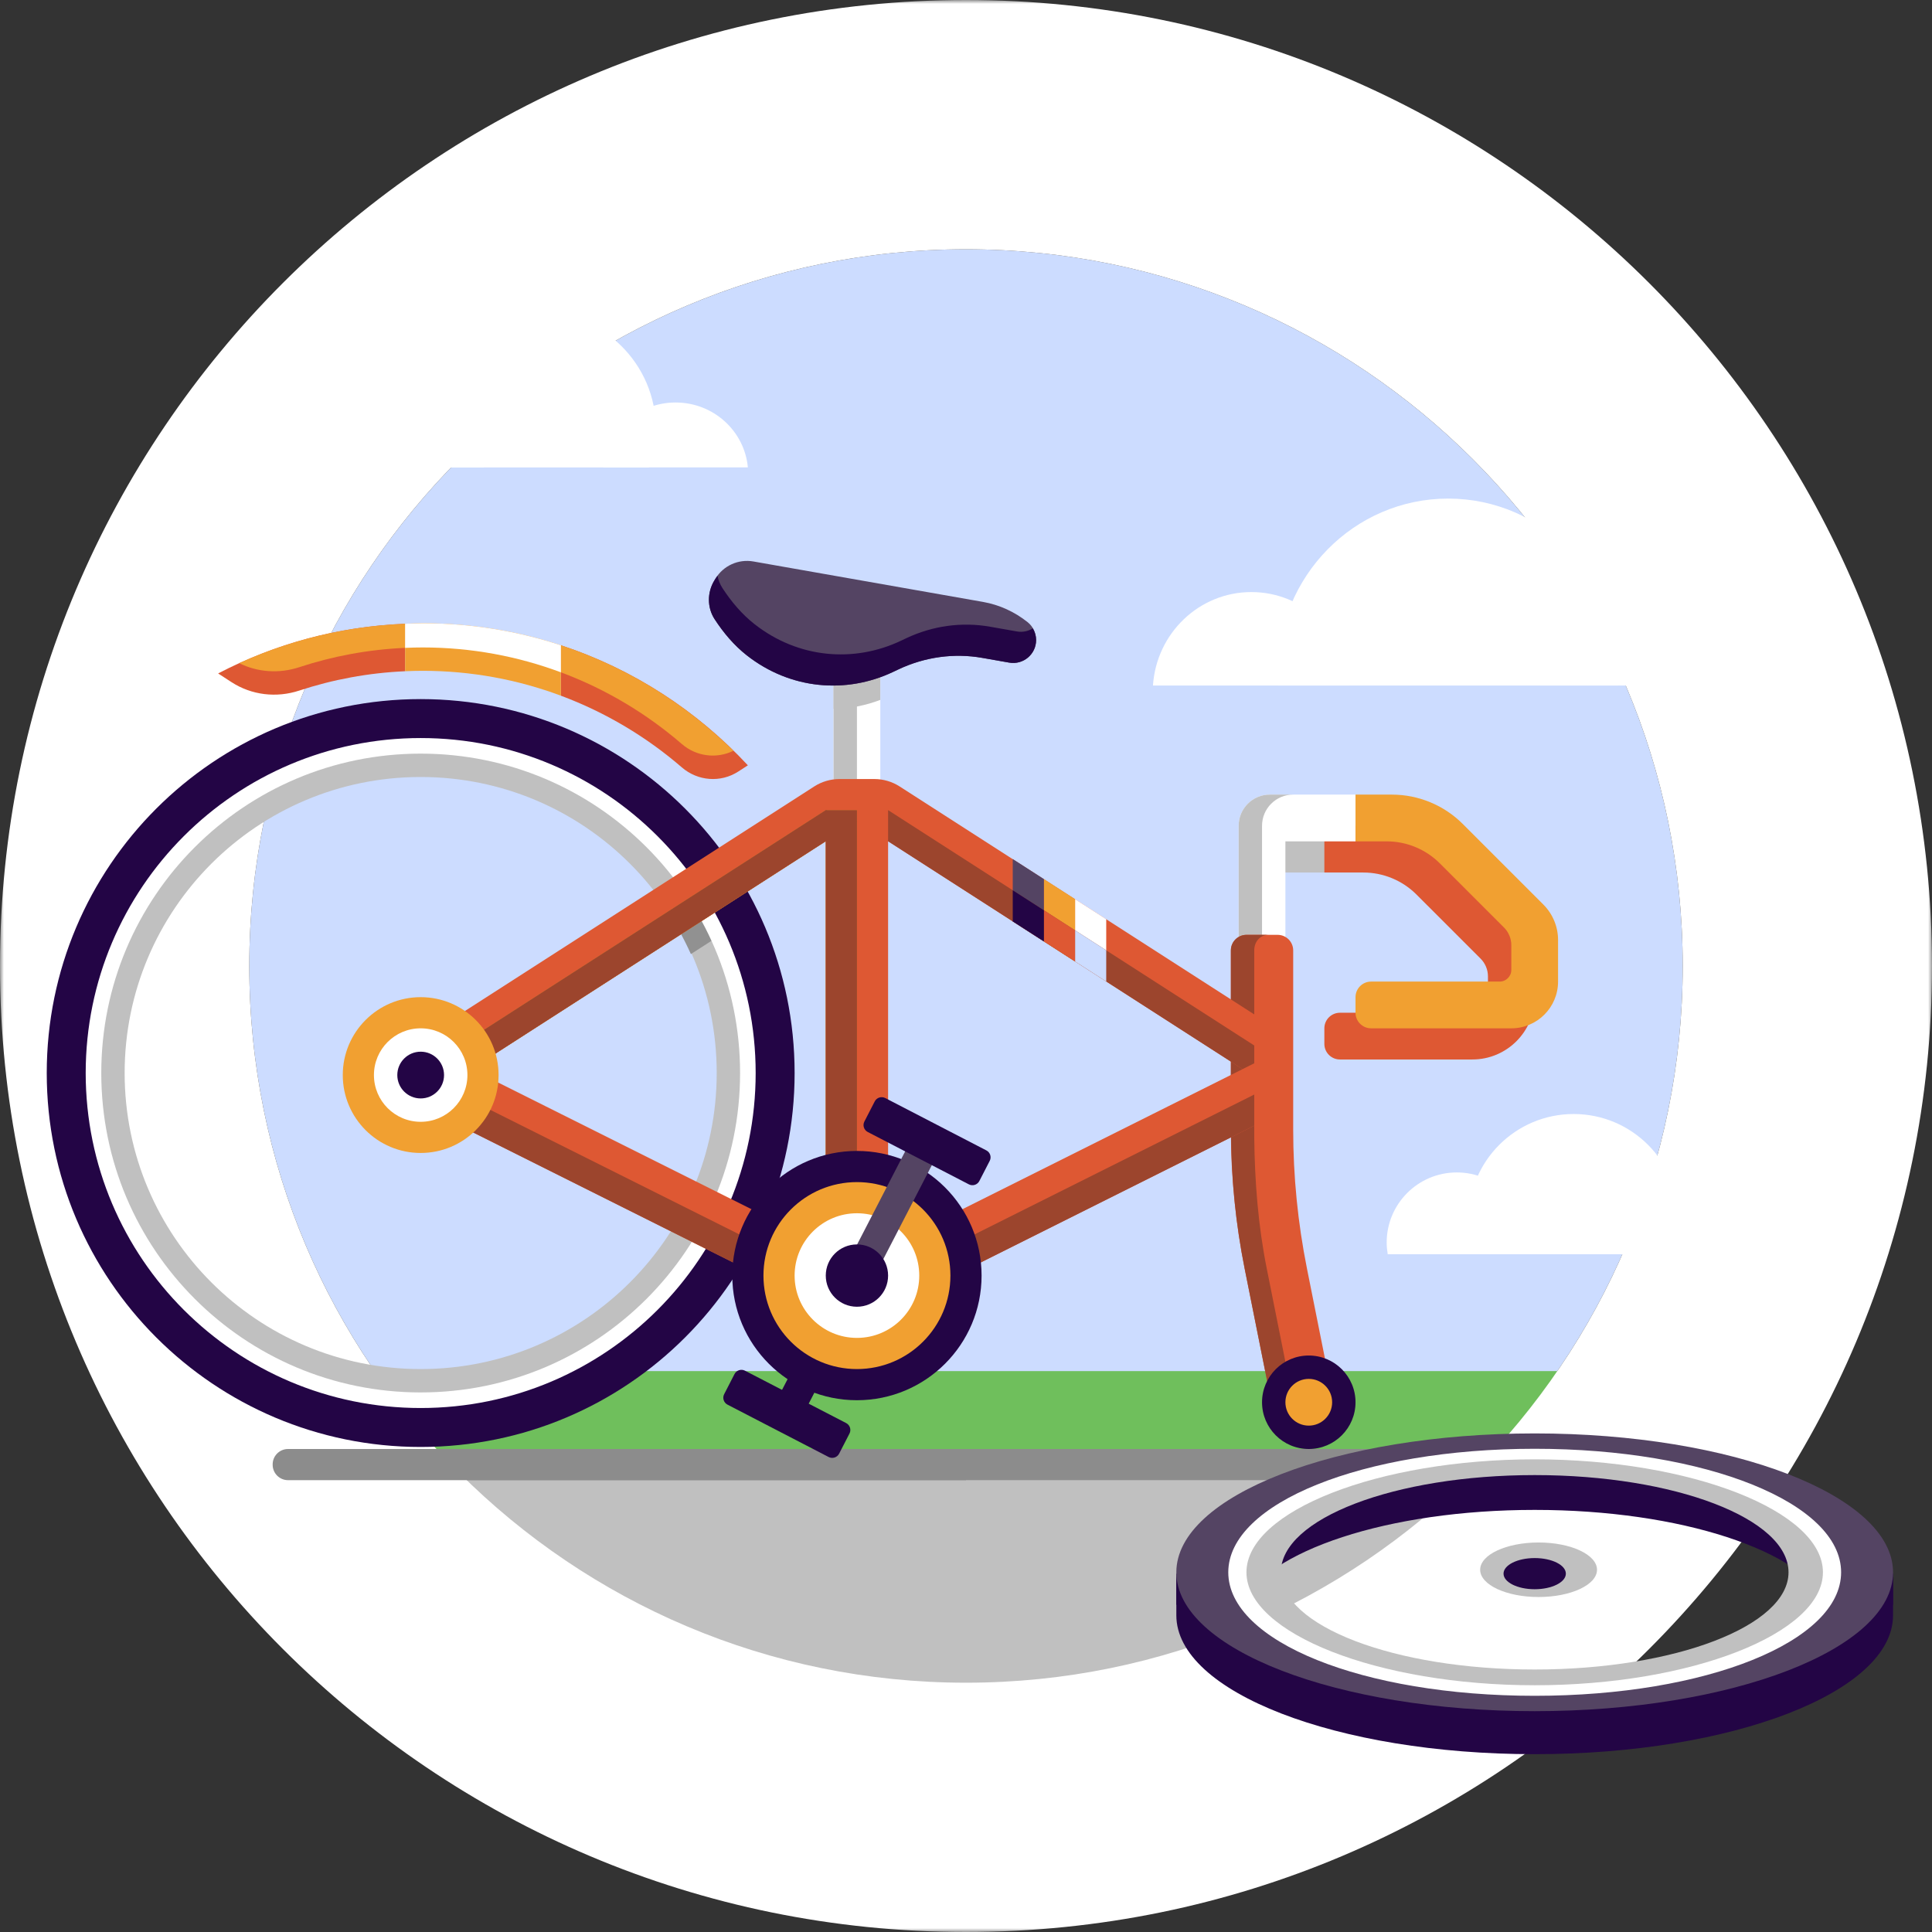 <svg xmlns="http://www.w3.org/2000/svg" xmlns:xlink="http://www.w3.org/1999/xlink" width="248" height="248" version="1.1" viewBox="0 0 248 248"><rect x="0" y="0" width="248" height="248" fill="#333333" stroke="none"/><title>Group 73</title><desc>Created with Sketch.</desc><defs><polygon id="path-1" points="0 248 248 248 248 0 0 0"/></defs><g id="Page-1" fill="none" fill-rule="evenodd" stroke="none" stroke-width="1"><g id="Group-73"><path id="Fill-1" fill="#CCDCFF" d="M216,124 C216,174.811 174.811,216 124,216 C73.19,216 32,174.811 32,124 C32,73.19 73.19,32 124,32 C174.811,32 216,73.19 216,124"/><mask id="mask-2" fill="#fff"><use xlink:href="#path-1"/></mask><polygon id="Fill-3" fill="#6FBF5C" points="29 187 213 187 213 176 29 176" mask="url(#mask-2)"/><path id="Fill-5" fill="#FFF" d="M217.75,153.5 C213.427,153.5 209.881,156.796 209.5,161 L226,161 C225.619,156.796 222.073,153.5 217.75,153.5" mask="url(#mask-2)"/><path id="Fill-6" fill="#FFF" d="M196,159.5 C196,154.529 191.971,150.5 187,150.5 C182.029,150.5 178,154.529 178,159.5 C178,160.013 178.053,160.511 178.135,161 L195.865,161 C195.947,160.511 196,160.013 196,159.5" mask="url(#mask-2)"/><path id="Fill-7" fill="#FFF" d="M214.716,161 C215.215,159.591 215.5,158.08 215.5,156.5 C215.5,149.044 209.456,143 202,143 C194.544,143 188.5,149.044 188.5,156.5 C188.5,158.08 188.785,159.591 189.284,161 L214.716,161 Z" mask="url(#mask-2)"/><path id="Fill-8" fill="#FFF" d="M86.719,51.666 C81.856,51.666 77.866,55.328 77.438,59.999 L96,59.999 C95.572,55.328 91.582,51.666 86.719,51.666" mask="url(#mask-2)"/><path id="Fill-9" fill="#FFF" d="M62.25,58.334 C62.25,52.81 57.717,48.334 52.125,48.334 C46.533,48.334 42,52.81 42,58.334 C42,58.903 42.06,59.458 42.152,60.001 L62.098,60.001 C62.191,59.458 62.25,58.903 62.25,58.334" mask="url(#mask-2)"/><path id="Fill-10" fill="#FFF" d="M83.305,60 C83.867,58.434 84.188,56.756 84.188,55 C84.188,46.716 77.388,40 69,40 C60.613,40 53.813,46.716 53.813,55 C53.813,56.756 54.134,58.434 54.696,60 L83.305,60 Z" mask="url(#mask-2)"/><path id="Fill-11" fill="silver" d="M124,234.25 C158.155,234.25 187.961,215.636 203.832,188 L44.168,188 C60.039,215.636 89.845,234.25 124,234.25" mask="url(#mask-2)"/><polygon id="Fill-12" fill="#8C8C8C" points="52 190 196 190 196 186 52 186" mask="url(#mask-2)"/><path id="Fill-13" fill="#FFF" d="M124,216 C73.19,216 32,174.811 32,124 C32,73.19 73.19,32 124,32 C174.811,32 216,73.19 216,124 C216,174.811 174.811,216 124,216 M124,0 C55.517,0 0,55.517 0,124 C0,192.483 55.517,248 124,248 C192.483,248 248,192.483 248,124 C248,55.517 192.483,0 124,0" mask="url(#mask-2)"/><path id="Fill-14" fill="#FFF" d="M212.842,74.286 C204.989,74.286 198.529,80.287 197.685,88 L228,88 C227.156,80.287 220.695,74.286 212.842,74.286" mask="url(#mask-2)"/><path id="Fill-15" fill="#FFF" d="M160.632,76 C153.917,76 148.437,81.301 148,88 L173.263,88 C172.826,81.301 167.347,76 160.632,76" mask="url(#mask-2)"/><path id="Fill-16" fill="#FFF" d="M207.719,88 C207.761,87.434 207.789,86.863 207.789,86.286 C207.789,73.978 197.988,64 185.895,64 C173.803,64 164,73.978 164,86.286 C164,86.863 164.029,87.434 164.072,88 L207.719,88 Z" mask="url(#mask-2)"/><path id="Fill-17" fill="#230545" d="M54,177.739 C31.909,177.739 14,159.83 14,137.739 C14,115.647 31.909,97.739 54,97.739 C76.091,97.739 94,115.647 94,137.739 C94,159.83 76.091,177.739 54,177.739 M54,89.739 C27.49,89.739 6,111.229 6,137.739 C6,164.248 27.49,185.739 54,185.739 C80.51,185.739 102,164.248 102,137.739 C102,111.229 80.51,89.739 54,89.739" mask="url(#mask-2)"/><path id="Fill-18" fill="silver" d="M54,175.739 C33.013,175.739 16,158.725 16,137.739 C16,116.752 33.013,99.739 54,99.739 C74.987,99.739 92,116.752 92,137.739 C92,158.725 74.987,175.739 54,175.739 M54,95.739 C30.804,95.739 12,114.543 12,137.739 C12,160.934 30.804,179.739 54,179.739 C77.196,179.739 96,160.934 96,137.739 C96,114.543 77.196,95.739 54,95.739" mask="url(#mask-2)"/><path id="Fill-19" fill="#919191" d="M88.685,122.469 L92.086,120.282 C91.132,118.234 90.024,116.272 88.765,114.419 L85.397,116.584 C86.661,118.434 87.759,120.404 88.685,122.469" mask="url(#mask-2)"/><path id="Stroke-20" stroke="#FFF" stroke-width="2" d="M54,95.739 C30.804,95.739 12,114.543 12,137.739 C12,160.935 30.804,179.739 54,179.739 C77.196,179.739 96,160.935 96,137.739 C96,114.543 77.196,95.739 54,95.739 Z" mask="url(#mask-2)"/><path id="Fill-21" fill="#DE5833" d="M172,136 L189,136 C193.418,136 197,132.418 197,128 L197,125.313 C197,123.192 196.157,121.157 194.657,119.657 L185.687,110.687 C182.686,107.686 178.616,106 174.373,106 L162,106 L162,112 L175,112 C177.562,112 180.018,113.018 181.828,114.829 L190.058,123.057 C190.661,123.661 191,124.479 191,125.333 L191,128 C191,129.104 190.104,130 189,130 L172,130 C170.896,130 170,130.896 170,132 L170,134 C170,135.104 170.896,136 172,136" mask="url(#mask-2)"/><polygon id="Fill-22" fill="silver" points="164 112 170 112 170 106 164 106" mask="url(#mask-2)"/><path id="Fill-23" fill="#FFF" d="M163,102 C160.791,102 159,103.791 159,106 L159,108 L159,124 L165,124 L165,108 L174,108 L174,102 L163,102 Z" mask="url(#mask-2)"/><path id="Fill-24" fill="silver" d="M162,106 C162,103.791 163.791,102 166,102 L163,102 C160.791,102 159,103.791 159,106 L159,108 L159,124 L162,124 L162,108 L162,106 Z" mask="url(#mask-2)"/><path id="Fill-25" fill="#F1A031" d="M174,108 L178,108 C180.562,108 183.018,109.018 184.828,110.829 L193.058,119.057 C193.661,119.661 194,120.479 194,121.333 L194,124.5 C194,125.328 193.328,126 192.5,126 L176,126 C174.896,126 174,126.896 174,128 L174,130 C174,131.104 174.896,132 176,132 L194,132 C197.313,132 200,129.313 200,126 L200,120.667 C200,118.959 199.321,117.322 198.114,116.114 L187.771,105.771 C185.356,103.356 182.082,102 178.667,102 L174,102 L174,108 Z" mask="url(#mask-2)"/><path id="Fill-26" fill="#DE5833" d="M165.239,182 L169.16,182 C170.423,182 171.369,180.846 171.121,179.607 L167.767,162.836 C166.592,156.96 166,150.982 166,144.99 L166,122 C166,120.896 165.104,120 164,120 L160,120 C158.895,120 158,120.896 158,122 L158,144.989 C158,150.982 158.592,156.96 159.767,162.837 L163.278,180.393 C163.466,181.327 164.286,182 165.239,182" mask="url(#mask-2)"/><path id="Fill-27" fill="#9C452D" d="M166.117,180.393 L162.606,162.837 C161.497,157.291 161.062,151.655 161,146 L161,122 C161,120.896 161.734,120 162.839,120 L160,120 C158.895,120 158,120.896 158,122 L158,144.99 L158,146 L158.025,146 C158.088,151.655 158.658,157.291 159.767,162.837 L163.278,180.393 C163.466,181.328 164.286,182 165.239,182 L168.078,182 C167.125,182 166.304,181.328 166.117,180.393" mask="url(#mask-2)"/><polygon id="Fill-28" fill="#FFF" points="107 102 113 102 113 82 107 82" mask="url(#mask-2)"/><path id="Fill-29" fill="silver" d="M107,82 L107,90.99 C109.036,90.965 111.065,90.581 113,89.839 L113,82 L107,82 Z" mask="url(#mask-2)"/><polygon id="Fill-30" fill="silver" points="107 102 110 102 110 82 107 82" mask="url(#mask-2)"/><path id="Fill-31" fill="#DE5833" d="M114,159.987 L114,107.987 L159.5,137.237 L114,159.987 Z M106,159.987 L60.5,137.237 L106,107.987 L106,159.987 Z M115.482,100.953 C114.515,100.331 113.388,100 112.238,100 L107.762,100 C106.612,100 105.485,100.331 104.518,100.953 L54,133.428 L54,142 L105.155,167.578 C105.711,167.855 106.323,168 106.944,168 L113.056,168 C113.677,168 114.289,167.855 114.845,167.578 L164,143 L164,132.142 L115.482,100.953 Z" mask="url(#mask-2)"/><polygon id="Fill-32" fill="#FFF" points="138 123.416 142 125.987 142 117.989 138 115.417" mask="url(#mask-2)"/><polygon id="Fill-33" fill="#F1A031" points="138 115.418 134 112.846 134 120.844 138 123.416" mask="url(#mask-2)"/><polygon id="Fill-34" fill="#544463" points="134 120.844 134 112.845 130 110.274 130 118.273" mask="url(#mask-2)"/><path id="Fill-35" fill="#230545" d="M174,180 C174,176.687 171.313,174 168,174 C164.687,174 162,176.687 162,180 C162,183.313 164.687,186 168,186 C171.313,186 174,183.313 174,180" mask="url(#mask-2)"/><path id="Fill-36" fill="#F1A031" d="M171,180 C171,178.343 169.657,177 168,177 C166.343,177 165,178.343 165,180 C165,181.657 166.343,183 168,183 C169.657,183 171,181.657 171,180" mask="url(#mask-2)"/><path id="Fill-37" fill="#544463" d="M133,82.158 C133,81.275 132.612,80.427 131.923,79.874 C130.257,78.542 128.294,77.636 126.182,77.264 L116.781,75.608 L96.71,72.073 C94.791,71.734 92.859,72.606 91.845,74.27 L91.701,74.506 C90.767,76.037 90.755,77.982 91.735,79.486 C92.879,81.241 94.236,82.849 95.856,84.119 C101.458,88.514 108.601,89.104 114.63,86.256 L115.33,85.925 C118.722,84.324 122.465,83.809 126.089,84.448 L129.544,85.056 C131.348,85.374 133,83.988 133,82.158" mask="url(#mask-2)"/><polygon id="Fill-38" fill="#CC8729" points="106 164 110 164 110 104 106 104" mask="url(#mask-2)"/><polygon id="Fill-39" fill="#CC8729" points="106 103.989 59 134.203 59 136.488 60.5 137.238 83.25 122.613 110 105.416" mask="url(#mask-2)"/><polygon id="Fill-40" fill="#9C452D" points="106 164 110 164 110 104 106 104" mask="url(#mask-2)"/><polygon id="Fill-41" fill="#9C452D" points="106 103.989 59 134.203 59 136.488 60.5 137.238 83.25 122.613 110 105.416" mask="url(#mask-2)"/><polygon id="Fill-42" fill="#9C452D" points="114 103.991 114 107.988 136.75 122.613 159.5 137.238 161 136.488 161 134.203" mask="url(#mask-2)"/><path id="Fill-43" fill="#9C452D" d="M113.056,164 L106.945,164 C106.324,164 105.711,163.855 105.156,163.578 L54,138 L54,142 L105.156,167.578 C105.711,167.855 106.324,168 106.945,168 L113.056,168 C113.677,168 114.289,167.855 114.845,167.578 L161,144.5 L161,140.5 L114.845,163.578 C114.289,163.855 113.677,164 113.056,164" mask="url(#mask-2)"/><path id="Fill-44" fill="#F1A031" d="M64,138 C64,132.478 59.523,128 54,128 C48.477,128 44,132.478 44,138 C44,143.522 48.477,148 54,148 C59.523,148 64,143.522 64,138" mask="url(#mask-2)"/><path id="Fill-45" fill="#FFF" d="M60,138 C60,134.687 57.313,132 54,132 C50.687,132 48,134.687 48,138 C48,141.313 50.687,144 54,144 C57.313,144 60,141.313 60,138" mask="url(#mask-2)"/><path id="Fill-46" fill="#230545" d="M57,138 C57,136.343 55.657,135 54,135 C52.343,135 51,136.343 51,138 C51,139.657 52.343,141 54,141 C55.657,141 57,139.657 57,138" mask="url(#mask-2)"/><polygon id="Fill-47" fill="#CCDCFF" points="138 119.418 138 123.416 142 125.987 142 121.99" mask="url(#mask-2)"/><polygon id="Fill-48" fill="#DE5833" points="138 123.416 138 119.418 134 116.847 134 120.844 136.4 122.387 136.75 122.612" mask="url(#mask-2)"/><polygon id="Fill-49" fill="#230545" points="134 120.844 134 116.847 130 114.276 130 118.273" mask="url(#mask-2)"/><path id="Fill-50" fill="#230545" d="M130.544,81.056 L127.089,80.448 C123.465,79.809 119.722,80.324 116.331,81.925 L115.631,82.256 C109.601,85.105 102.458,84.514 96.856,80.119 C95.236,78.849 93.879,77.242 92.735,75.486 C92.417,74.998 92.214,74.462 92.103,73.911 C92.015,74.029 91.922,74.143 91.845,74.27 L91.701,74.506 C90.767,76.037 90.755,77.982 91.735,79.486 C92.879,81.242 94.236,82.849 95.856,84.119 C101.458,88.514 108.601,89.105 114.631,86.256 L115.331,85.925 C118.722,84.324 122.465,83.809 126.089,84.448 L129.544,85.056 C131.348,85.374 133,83.988 133,82.158 C133,81.624 132.843,81.112 132.578,80.661 C131.993,81.018 131.285,81.187 130.544,81.056" mask="url(#mask-2)"/><path id="Fill-51" fill="#8C8C8C" d="M36.974,186 C35.884,186 35,186.884 35,187.974 L35,188.026 C35,189.116 35.884,190 36.974,190 L124,190 L124,186 L36.974,186 Z" mask="url(#mask-2)"/><polygon id="Fill-52" fill="#230545" points="108.277 163.128 98.792 181.5 102.214 183.267 111.722 164.85" mask="url(#mask-2)"/><path id="Fill-53" fill="#230545" d="M110,147.739 C101.164,147.739 94,154.902 94,163.739 C94,172.575 101.164,179.739 110,179.739 C118.836,179.739 126,172.575 126,163.739 C126,154.902 118.836,147.739 110,147.739" mask="url(#mask-2)"/><path id="Fill-54" fill="#FFF" d="M110,172.739 C105.029,172.739 101,168.709 101,163.739 C101,158.768 105.029,154.739 110,154.739 C114.971,154.739 119,158.768 119,163.739 C119,168.709 114.971,172.739 110,172.739" mask="url(#mask-2)"/><path id="Fill-55" fill="#F1A031" d="M110,171.739 C105.582,171.739 102,168.157 102,163.739 C102,159.32 105.582,155.739 110,155.739 C114.418,155.739 118,159.32 118,163.739 C118,168.157 114.418,171.739 110,171.739 M110,151.739 C103.373,151.739 98,157.111 98,163.739 C98,170.366 103.373,175.739 110,175.739 C116.627,175.739 122,170.366 122,163.739 C122,157.111 116.627,151.739 110,151.739" mask="url(#mask-2)"/><polygon id="Fill-56" fill="#544463" points="121.208 146.477 117.786 144.71 108.277 163.127 111.723 164.85" mask="url(#mask-2)"/><path id="Fill-57" fill="#230545" d="M106.366,187.028 L93.386,180.307 C92.897,180.053 92.704,179.452 92.957,178.962 L94.285,176.38 C94.538,175.888 95.143,175.695 95.635,175.95 L108.615,182.671 C109.104,182.924 109.296,183.525 109.044,184.015 L107.715,186.597 C107.462,187.09 106.858,187.282 106.366,187.028" mask="url(#mask-2)"/><path id="Fill-58" fill="#230545" d="M110,159.739 C107.791,159.739 106,161.529 106,163.739 C106,165.948 107.791,167.739 110,167.739 C112.209,167.739 114,165.948 114,163.739 C114,161.529 112.209,159.739 110,159.739" mask="url(#mask-2)"/><path id="Fill-59" fill="#230545" d="M124.366,152.028 L111.386,145.307 C110.897,145.053 110.704,144.452 110.957,143.962 L112.285,141.38 C112.538,140.888 113.143,140.695 113.635,140.95 L126.615,147.671 C127.104,147.924 127.296,148.525 127.044,149.015 L125.715,151.597 C125.462,152.09 124.858,152.282 124.366,152.028" mask="url(#mask-2)"/><path id="Fill-60" fill="#DE5833" d="M28,86.447 L29.712,87.56 C32.298,89.24 35.491,89.609 38.415,88.645 C42.719,87.226 47.275,86.372 52,86.163 L52,80.07 C43.372,80.412 35.236,82.669 28,86.447" mask="url(#mask-2)"/><path id="Fill-61" fill="#DE5833" d="M72,82.83 L72,89.303 C77.726,91.439 82.972,94.574 87.523,98.505 C89.568,100.271 92.507,100.504 94.772,99.036 L96,98.24 C89.486,91.24 81.263,85.875 72,82.83" mask="url(#mask-2)"/><path id="Fill-62" fill="#F1A031" d="M54.264,80 C53.504,80 52.753,80.04 52,80.07 L52,86.163 C52.751,86.129 53.505,86.109 54.264,86.109 C60.501,86.109 66.474,87.241 72,89.303 L72,82.83 C66.417,80.994 60.456,80 54.264,80" mask="url(#mask-2)"/><path id="Fill-63" fill="#F1A031" d="M38.415,85.644 C42.72,84.227 47.276,83.371 52,83.162 L52,80.07 C44.432,80.37 37.242,82.144 30.706,85.126 C33.09,86.311 35.855,86.489 38.415,85.644" mask="url(#mask-2)"/><path id="Fill-64" fill="#F1A031" d="M72,82.83 L72,86.303 C77.726,88.439 82.972,91.574 87.523,95.505 C89.387,97.114 91.987,97.434 94.149,96.37 C87.953,90.29 80.413,85.596 72,82.83" mask="url(#mask-2)"/><path id="Fill-65" fill="#FFF" d="M54.264,80 C53.504,80 52.753,80.04 52,80.07 L52,83.163 C52.751,83.129 53.505,83.109 54.264,83.109 C60.501,83.109 66.474,84.241 72,86.303 L72,82.83 C66.417,80.994 60.456,80 54.264,80" mask="url(#mask-2)"/><path id="Fill-66" fill="#230545" d="M197,185.5 C171.595,185.5 151,193.481 151,203.326 L151,206 L159.298,206 C162.549,199.072 178.187,193.818 197,193.818 C215.813,193.818 231.451,199.072 234.702,206 L243,206 L243,203.326 C243,193.481 222.405,185.5 197,185.5" mask="url(#mask-2)"/><path id="Fill-67" fill="silver" d="M205,201.5 C205,199.567 201.643,198 197.5,198 C193.357,198 190,199.567 190,201.5 C190,203.433 193.357,205 197.5,205 C201.643,205 205,203.433 205,201.5" mask="url(#mask-2)"/><path id="Fill-68" fill="#230545" d="M201,202 C201,200.896 199.209,200 197,200 C194.791,200 193,200.896 193,202 C193,203.104 194.791,204 197,204 C199.209,204 201,203.104 201,202" mask="url(#mask-2)"/><path id="Fill-69" fill="#230545" d="M235.333,202 C235.333,210.204 218.171,216.855 197,216.855 C175.829,216.855 158.667,210.204 158.667,202 L151,202 L151,207.348 C151,217.193 171.595,225.174 197,225.174 C222.405,225.174 243,217.193 243,207.348 L243,202 L235.333,202 Z" mask="url(#mask-2)"/><path id="Fill-70" fill="#544463" d="M197,216.682 C175.829,216.682 158.667,210.031 158.667,201.827 C158.667,193.622 175.829,186.971 197,186.971 C218.171,186.971 235.333,193.622 235.333,201.827 C235.333,210.031 218.171,216.682 197,216.682 M197,184 C171.595,184 151,191.982 151,201.827 C151,211.671 171.595,219.653 197,219.653 C222.405,219.653 243,211.671 243,201.827 C243,191.982 222.405,184 197,184" mask="url(#mask-2)"/><path id="Fill-71" fill="silver" d="M197,214.305 C179.005,214.305 164.417,208.718 164.417,201.826 C164.417,194.935 179.005,189.348 197,189.348 C214.995,189.348 229.583,194.935 229.583,201.826 C229.583,208.718 214.995,214.305 197,214.305 M197,186.971 C175.829,186.971 158.667,193.622 158.667,201.826 C158.667,210.031 175.829,216.682 197,216.682 C218.171,216.682 235.333,210.031 235.333,201.826 C235.333,193.622 218.171,186.971 197,186.971" mask="url(#mask-2)"/><path id="Fill-72" fill="#FFF" d="M197,187.326 C176.944,187.326 160,193.966 160,201.826 C160,209.686 176.944,216.326 197,216.326 C217.056,216.326 234,209.686 234,201.826 C234,193.966 217.056,187.326 197,187.326 M197,217.681 C174.944,217.681 157.667,210.717 157.667,201.826 C157.667,192.935 174.944,185.971 197,185.971 C219.056,185.971 236.333,192.935 236.333,201.826 C236.333,210.717 219.056,217.681 197,217.681" mask="url(#mask-2)"/></g></g></svg>